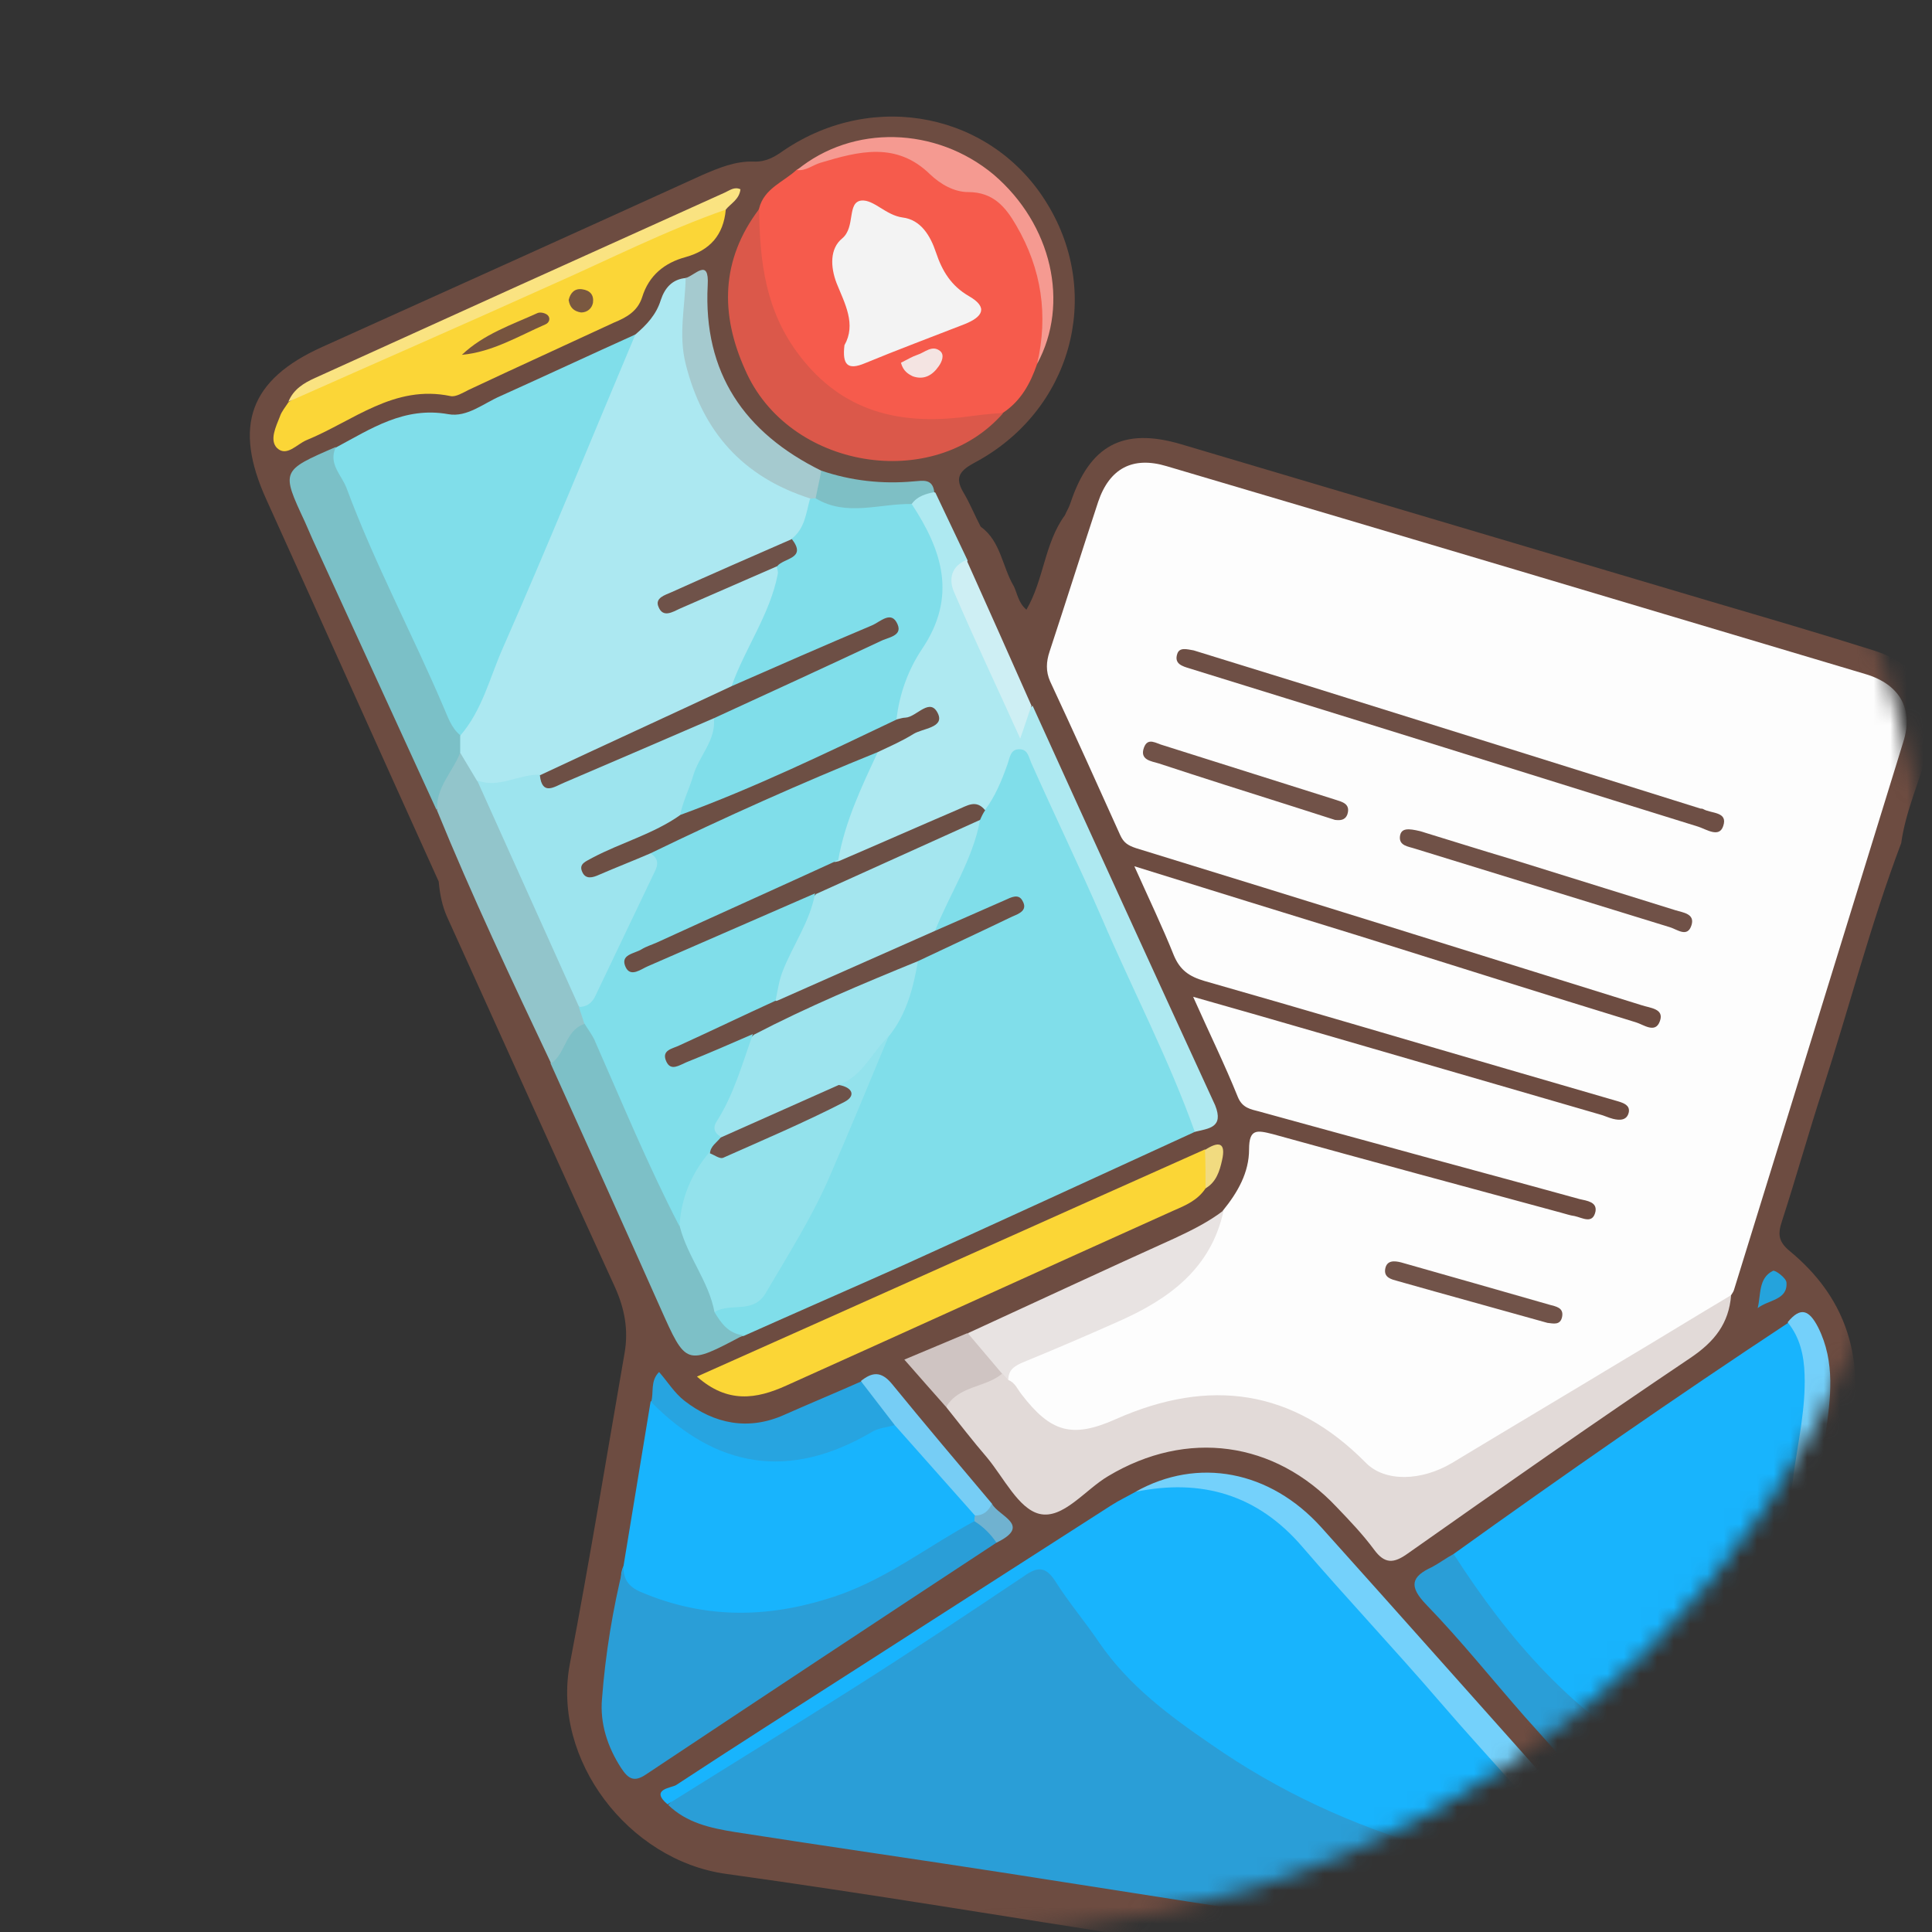 <svg width="116" height="116" viewBox="0 0 116 116" fill="none" xmlns="http://www.w3.org/2000/svg">
<rect x="0" y="0" width="116" height="116" fill="#333333" stroke="none"/>
<mask id="mask0" mask-type="alpha" maskUnits="userSpaceOnUse" x="0" y="0" width="116" height="116">
<circle cx="58" cy="58" r="58" fill="white"/>
</mask>
<g mask="url(#mask0)">
<path d="M114.151 50.62C112.319 55.472 111.029 60.493 109.435 65.413C108.586 68.026 107.84 70.706 106.992 73.319C106.72 74.133 106.788 74.574 107.501 75.151C110.724 77.832 111.877 81.225 111.233 85.398C110.045 93.439 109.027 101.481 108.043 109.556C107.568 113.39 106.347 116.681 102.954 118.819C100.884 120.922 98.238 120.821 95.659 120.481C86.803 119.26 78.016 117.801 69.194 116.444C60.643 115.12 52.127 113.695 43.577 112.508C37.741 111.694 33.126 105.654 34.212 99.92C35.4 93.711 36.417 87.468 37.503 81.225C37.741 79.834 37.503 78.578 36.926 77.289C33.533 69.892 30.208 62.461 26.849 55.065C26.544 54.386 26.408 53.674 26.34 52.927C22.88 45.293 19.453 37.625 15.992 29.991C13.99 25.58 14.974 22.797 19.351 20.829C26.951 17.403 34.551 13.976 42.152 10.515C43.17 10.074 44.154 9.667 45.239 9.701C45.986 9.734 46.495 9.429 47.072 9.022C52.5 5.357 59.592 6.816 62.883 12.245C66.242 17.742 64.308 24.698 58.506 27.785C57.488 28.328 57.352 28.769 57.895 29.651C58.268 30.296 58.54 30.974 58.879 31.619C60.101 32.501 60.168 34.028 60.881 35.216C61.084 35.657 61.152 36.2 61.627 36.607C62.679 34.809 62.713 32.603 63.935 30.941C64.036 30.703 64.206 30.432 64.274 30.194C65.427 26.733 67.429 25.648 70.89 26.665C81.51 29.821 92.164 32.976 102.784 36.132C106.008 37.082 109.265 38.032 112.488 39.05C115.406 39.966 116.56 42.171 115.745 45.089C115.237 46.956 114.422 48.686 114.151 50.62Z" fill="#6D4C41"/>
<path d="M73.435 72.674C74.317 71.588 74.996 70.401 74.996 69.01C74.996 67.754 75.471 67.856 76.421 68.094C82.189 69.688 87.957 71.249 93.725 72.81C93.997 72.878 94.268 72.98 94.54 73.013C95.014 73.115 95.625 73.522 95.795 72.742C95.897 72.165 95.286 72.097 94.845 71.996C90.671 70.842 86.464 69.722 82.291 68.569C80.052 67.958 77.812 67.347 75.607 66.736C75.098 66.601 74.589 66.533 74.317 65.854C73.537 63.92 72.621 62.054 71.637 59.849C74.283 60.595 76.625 61.274 78.966 61.952C84.666 63.615 90.332 65.243 96.032 66.906C96.304 66.974 96.575 67.11 96.847 67.177C97.254 67.279 97.695 67.279 97.797 66.77C97.865 66.363 97.491 66.228 97.152 66.126C94.947 65.481 92.707 64.836 90.502 64.192C84.428 62.427 78.389 60.629 72.316 58.899C71.399 58.627 70.856 58.254 70.483 57.372C69.805 55.675 68.99 53.979 68.108 52.011C72.79 53.47 77.167 54.827 81.578 56.184C87.109 57.915 92.673 59.679 98.204 61.376C98.679 61.511 99.391 62.088 99.663 61.308C99.934 60.561 99.086 60.527 98.577 60.358C88.466 57.202 78.355 54.047 68.21 50.925C67.701 50.755 67.463 50.586 67.26 50.145C65.869 47.057 64.478 43.969 63.053 40.916C62.781 40.305 62.815 39.728 63.019 39.117C64.003 36.132 64.953 33.112 65.937 30.126C66.615 28.124 68.006 27.378 70.042 27.988C84.055 32.128 98.034 36.301 112.013 40.475C114.049 41.086 114.897 42.544 114.287 44.512C110.894 55.506 107.501 66.499 104.108 77.458C104.074 77.56 104.006 77.662 103.938 77.764C102.649 79.494 100.647 80.308 98.882 81.326C95.184 83.498 91.554 85.737 87.855 87.909C84.937 89.605 83.377 89.571 80.866 87.366C77.032 84.007 72.79 83.464 68.108 85.262C67.939 85.33 67.803 85.398 67.633 85.432C64.003 86.857 62.374 86.314 60.372 82.921C60.169 81.869 60.949 81.564 61.695 81.292C63.663 80.58 65.462 79.528 67.396 78.748C70.314 77.594 72.01 75.287 73.435 72.674Z" fill="#FDFDFD"/>
<path d="M100.308 117.564C98.408 118.65 96.44 118.073 94.506 117.767C83.14 116.037 71.807 114.239 60.475 112.474C55.012 111.626 49.549 110.846 44.12 109.997C42.661 109.76 41.236 109.455 40.117 108.369C41.813 106.503 44.12 105.485 46.156 104.128C51.11 100.904 56.132 97.749 61.085 94.525C62.612 93.541 62.917 93.541 63.901 95.102C68.211 101.82 74.454 106.062 81.715 109.013C86.227 110.846 90.91 111.999 95.728 112.712C96.067 112.78 96.372 112.949 96.644 113.153C98.001 114.476 99.29 115.901 100.308 117.564Z" fill="#2A9ED7"/>
<path d="M71.739 67.958C65.903 70.639 60.067 73.319 54.231 75.966C51.042 77.391 47.852 78.782 44.663 80.207C43.509 80.478 43 79.901 42.831 78.816C42.966 78.612 43.102 78.409 43.306 78.375C45.579 78.205 46.393 76.373 47.309 74.71C48.904 71.826 50.397 68.84 51.449 65.685C51.856 64.463 52.806 63.479 53.111 62.224C53.892 60.731 54.367 59.136 54.977 57.576C55.826 56.49 57.217 56.354 58.337 55.777C59.049 55.404 59.863 55.167 60.881 54.488C59.49 54.793 58.642 55.336 57.726 55.743C57.183 55.981 56.674 56.49 56.029 56.049C56.029 54.42 57.013 53.097 57.624 51.672C57.963 50.891 58.303 50.145 58.506 49.331C58.608 48.991 58.778 48.686 58.913 48.381C59.354 47.532 59.761 46.65 60.101 45.768C60.304 45.225 60.61 44.716 61.288 44.75C61.865 44.784 62.137 45.259 62.34 45.734C63.63 49.059 65.394 52.147 66.785 55.404C68.142 58.627 69.669 61.783 71.06 64.972C71.433 65.888 72.248 66.771 71.739 67.958Z" fill="#80DEEA"/>
<path d="M95.828 113.017C92.435 112.847 89.212 111.897 85.989 110.981C81.239 109.624 76.76 107.554 72.722 104.738C70.245 103.042 67.768 101.209 66.004 98.631C65.156 97.375 64.172 96.222 63.358 94.933C62.781 94.05 62.306 94.05 61.491 94.627C58.098 96.9 54.739 99.14 51.312 101.311C47.58 103.686 43.814 105.994 40.082 108.335C38.996 107.419 40.319 107.351 40.59 107.181C44.153 104.84 47.784 102.533 51.38 100.226C56.504 96.934 61.593 93.677 66.716 90.386C67.192 90.081 67.701 89.843 68.175 89.572C72.654 88.316 75.742 89.402 78.762 92.931C82.087 96.799 85.548 100.599 88.975 104.399C90.976 106.604 92.876 108.878 94.878 111.117C95.353 111.66 95.998 112.169 95.828 113.017Z" fill="#18B4FD"/>
<path d="M87.277 93.304C93.894 88.554 100.578 83.906 107.364 79.427C108.823 79.902 108.721 81.225 108.823 82.345C109.06 84.72 108.416 87.027 108.144 89.368C107.533 94.492 106.787 99.615 106.176 104.772C106.108 105.451 106.007 106.13 105.633 106.706C104.785 107.69 103.665 107.385 102.647 107.215C99.763 106.74 97.422 105.078 95.251 103.279C92.299 100.803 89.822 97.885 87.617 94.695C87.345 94.288 87.04 93.847 87.277 93.304Z" fill="#18B4FD"/>
<path d="M38.148 20.083C38.826 19.506 39.403 18.895 39.675 18.013C39.912 17.3 40.353 16.758 41.202 16.69C41.507 16.995 41.609 17.368 41.575 17.776C40.896 23.238 43.169 27.038 48.055 29.379C48.327 29.515 48.564 29.651 48.734 29.855C49.039 30.906 48.632 31.755 47.886 32.467C45.511 33.722 42.966 34.639 40.659 35.996C42.05 35.419 43.441 34.876 44.798 34.231C45.409 33.96 45.986 33.553 46.698 33.756C47.478 34.435 47.105 35.283 46.766 35.928C45.85 37.658 45.273 39.592 44.187 41.255C43.136 42.375 41.676 42.68 40.353 43.291C37.741 44.478 35.162 45.734 32.481 46.752C31.192 47.193 29.903 47.702 28.546 47.023C27.901 46.548 27.596 45.835 27.324 45.123C27.222 44.784 27.256 44.444 27.358 44.105C30.581 36.708 33.771 29.278 36.858 21.847C37.198 21.168 37.469 20.49 38.148 20.083Z" fill="#ACE8F1"/>
<path d="M38.148 20.084C35.501 26.361 32.922 32.706 30.174 38.949C29.394 40.714 28.953 42.648 27.629 44.174C26.679 44.174 26.544 43.326 26.272 42.715C24.202 38.067 21.963 33.554 20.063 28.838C19.792 28.194 19.317 27.481 20.165 26.87C22.268 25.75 24.27 24.393 26.917 24.868C28.037 25.072 29.02 24.224 30.038 23.783C32.753 22.561 35.433 21.306 38.148 20.084Z" fill="#80DEEA"/>
<path d="M37.437 94.017C37.98 90.726 38.522 87.435 39.065 84.144C39.88 83.906 40.287 84.585 40.762 85.026C43.748 87.57 47.005 87.842 50.533 86.315C51.517 85.874 52.434 85.297 53.553 85.263C54.028 85.297 54.401 85.569 54.673 85.908C55.996 87.638 57.727 89.063 58.643 91.065C58.643 91.269 58.575 91.404 58.473 91.574C53.791 95.306 48.667 97.783 42.458 97.207C40.898 97.071 39.506 96.494 38.149 95.815C37.437 95.476 37.063 94.865 37.437 94.017Z" fill="#18B4FD"/>
<path d="M60.542 82.854C60.95 83.023 61.085 83.397 61.323 83.702C63.087 86.009 64.376 86.382 67.023 85.195C72.621 82.718 77.643 83.397 82.02 87.841C83.174 88.995 85.345 88.927 87.177 87.841C90.604 85.772 94.031 83.736 97.458 81.666C99.629 80.377 101.767 79.053 103.939 77.764C103.803 79.461 102.955 80.546 101.496 81.53C95.795 85.364 90.163 89.3 84.531 93.27C83.683 93.881 83.14 93.915 82.495 93.033C81.816 92.117 81.036 91.302 80.256 90.488C76.523 86.518 71.264 85.805 66.548 88.622C65.157 89.436 63.834 91.234 62.408 90.895C61.153 90.59 60.271 88.724 59.253 87.502C58.405 86.518 57.624 85.5 56.81 84.482C57.149 82.684 58.846 82.921 59.999 82.345C60.305 82.412 60.373 82.65 60.542 82.854Z" fill="#E2DAD8"/>
<path d="M62.271 21.847C61.864 23.035 61.287 24.087 60.201 24.799C56.197 26.394 52.295 26.02 49.072 23.17C45.984 20.422 44.424 16.826 45.577 12.516C45.883 11.295 47.07 10.922 47.851 10.175C49.072 9.565 50.294 9.022 51.651 8.818C53.245 8.581 54.67 8.682 55.892 9.87C56.571 10.549 57.487 10.922 58.471 11.057C59.828 11.227 60.71 12.075 61.321 13.229C62.915 16.011 63.458 18.827 62.271 21.847Z" fill="#F65B4C"/>
<path d="M71.737 67.957C70.177 63.58 68.005 59.441 66.173 55.166C64.816 52.044 63.323 48.956 61.932 45.835C61.762 45.462 61.728 45.021 61.253 44.987C60.642 44.953 60.642 45.496 60.473 45.937C60.133 46.887 59.76 47.803 59.15 48.617C56.707 49.092 54.603 50.382 52.33 51.332C51.685 51.603 51.074 52.078 50.294 51.874C49.853 51.671 49.717 51.298 49.921 50.925C50.871 49.024 51.176 46.887 52.364 45.123C53.178 44.139 54.467 44.105 55.689 43.222C54.84 43.358 54.264 43.697 53.687 43.392C53.144 43.019 53.449 42.612 53.619 42.205C54.264 40.712 54.739 39.117 55.553 37.692C56.503 36.063 56.605 34.435 55.587 32.738C55.146 31.992 54.671 31.177 54.637 30.227C54.942 29.549 55.417 29.209 56.164 29.583C56.808 30.94 57.453 32.297 58.098 33.654C57.691 34.435 57.589 35.249 58.03 36.063C59.082 38.065 59.896 40.169 60.778 42.238C61.219 43.324 61.559 42.747 62 42.374C65.63 50.382 69.295 58.389 72.959 66.362C73.502 67.72 72.552 67.754 71.737 67.957Z" fill="#AEE9F1"/>
<path d="M37.435 94.016C37.401 94.796 37.74 95.271 38.453 95.576C42.423 97.273 46.358 97.171 50.43 95.746C53.382 94.694 55.791 92.794 58.505 91.335C59.421 91.267 59.829 91.742 59.829 92.624C52.805 97.239 45.782 101.887 38.792 106.536C38.046 107.045 37.706 106.773 37.299 106.162C36.485 104.907 36.01 103.482 36.146 101.989C36.349 99.308 36.79 96.628 37.435 94.016Z" fill="#2A9ED7"/>
<path d="M87.277 93.304C90.568 98.427 94.47 102.94 99.899 105.892C101.561 106.808 103.394 107.079 105.294 106.944C105.362 107.012 105.395 107.079 105.463 107.147C105.599 109.624 105.294 112.033 104.174 114.307C103.869 114.883 103.665 115.562 102.919 115.765C99.118 111.524 95.352 107.317 91.552 103.076C89.584 100.836 87.718 98.495 85.648 96.358C84.563 95.238 84.732 94.661 85.988 94.084C86.429 93.847 86.836 93.541 87.277 93.304Z" fill="#2A9ED7"/>
<path d="M72.383 71.352C71.908 72.065 71.195 72.37 70.483 72.675C62.713 76.17 54.977 79.699 47.207 83.194C45.409 84.008 43.678 84.279 41.846 82.651C52.127 78.07 62.238 73.524 72.349 69.011C73.062 69.791 72.756 70.572 72.383 71.352Z" fill="#FBD636"/>
<path d="M43.577 12.585C43.441 14.112 42.627 15.028 41.168 15.435C39.913 15.775 38.963 16.521 38.556 17.844C38.284 18.693 37.606 19.066 36.859 19.371C33.941 20.728 31.023 22.052 28.139 23.409C27.8 23.578 27.359 23.85 27.053 23.782C23.66 23.07 21.218 25.275 18.401 26.429C17.825 26.666 17.214 27.447 16.637 26.904C16.162 26.429 16.569 25.614 16.807 25.004C16.908 24.698 17.146 24.427 17.316 24.155C19.724 22.493 22.473 21.475 25.153 20.287C30.752 17.81 36.282 15.164 41.915 12.789C42.424 12.551 42.932 12.076 43.577 12.585Z" fill="#FBD637"/>
<path d="M20.165 26.836C19.69 27.854 20.505 28.498 20.81 29.313C22.473 33.792 24.746 38.033 26.612 42.41C26.884 43.02 27.087 43.699 27.63 44.14C27.63 44.479 27.63 44.819 27.63 45.158C27.596 46.481 26.951 47.567 26.205 48.619C23.728 43.224 21.251 37.795 18.774 32.4C18.605 32.027 18.469 31.688 18.299 31.315C16.874 28.261 16.874 28.261 20.165 26.836Z" fill="#7BC0C7"/>
<path d="M42.898 78.781C43.305 79.46 43.746 80.071 44.628 80.173C41.167 82.005 41.201 82.005 39.641 78.51C37.469 73.624 35.264 68.738 33.058 63.852C33.397 62.699 33.669 61.477 35.196 61.308C36.417 62.122 36.621 63.547 37.164 64.734C38.521 67.686 39.878 70.638 41.167 73.59C41.642 74.71 42.253 75.762 42.728 76.881C42.966 77.492 43.339 78.103 42.898 78.781Z" fill="#7DC0C7"/>
<path d="M45.58 12.55C45.613 15.706 45.953 18.691 48.022 21.372C50.601 24.731 53.994 25.511 57.896 25.036C58.676 24.934 59.457 24.833 60.237 24.799C56.03 29.617 47.31 28.158 44.731 22.186C43.238 18.861 43.272 15.604 45.58 12.55Z" fill="#DB584A"/>
<path d="M95.828 113.017C92.91 109.216 89.585 105.823 86.463 102.193C83.749 99.037 80.899 96.018 78.185 92.862C75.504 89.741 72.145 88.757 68.175 89.571C71.908 87.468 76.251 88.282 79.338 91.709C84.122 97.036 88.873 102.397 93.657 107.757C95.183 109.488 96.71 111.252 98.203 112.983C97.864 114.17 97.151 113.593 96.473 113.356C96.269 113.254 96.066 113.152 95.828 113.017Z" fill="#74D1FB"/>
<path d="M35.094 61.478C33.94 61.851 33.974 63.243 33.092 63.853C30.717 58.832 28.342 53.81 26.238 48.653C26.17 47.262 27.188 46.346 27.629 45.192C27.968 45.769 28.308 46.312 28.647 46.888C29.02 47.126 29.36 47.431 29.563 47.838C31.294 52.012 33.431 56.049 35.128 60.223C35.263 60.664 35.433 61.071 35.094 61.478Z" fill="#92C5CB"/>
<path d="M60.54 82.854C60.439 82.718 60.303 82.616 60.201 82.481C59.217 81.904 58.165 81.395 58.131 80.038C62.271 78.138 66.41 76.204 70.55 74.337C71.568 73.862 72.585 73.353 73.468 72.675C72.721 76.17 70.176 78.002 67.191 79.325C65.29 80.173 63.391 80.988 61.49 81.768C60.914 82.005 60.54 82.243 60.54 82.854Z" fill="#E8E3E2"/>
<path d="M105.296 106.942C106.11 100.767 106.891 94.592 107.705 88.417C107.976 86.483 108.417 84.549 108.35 82.547C108.316 81.393 108.078 80.307 107.332 79.391C108.112 78.441 108.621 78.645 109.164 79.697C110.216 81.8 109.91 83.972 109.605 86.143C108.723 92.726 107.841 99.308 106.958 105.891C106.653 106.569 106.551 107.587 105.364 106.908C105.364 106.942 105.296 106.942 105.296 106.942Z" fill="#74D0FA"/>
<path d="M53.721 85.567C53.246 85.703 52.703 85.737 52.296 86.008C47.41 88.858 43.033 88.18 39.097 84.176C39.267 83.599 39.029 82.921 39.572 82.378C40.081 82.954 40.488 83.633 41.099 84.108C42.897 85.499 44.933 85.906 47.071 84.956C48.597 84.278 50.158 83.633 51.685 82.954C52.771 83.497 53.551 84.278 53.721 85.567Z" fill="#27A4E0"/>
<path d="M48.632 29.924C44.595 28.634 42.186 25.92 41.168 21.848C40.727 20.084 41.134 18.421 41.168 16.691C41.711 16.555 42.593 15.435 42.491 17.132C42.219 22.391 44.696 25.988 49.311 28.261C49.752 28.872 49.413 29.381 49.107 29.89C48.971 30.059 48.802 30.059 48.632 29.924Z" fill="#A5CACF"/>
<path d="M62.271 21.847C62.949 18.929 62.542 16.147 61.015 13.534C60.371 12.415 59.624 11.532 58.131 11.532C57.283 11.532 56.469 11.057 55.858 10.481C53.822 8.479 51.549 9.089 49.276 9.768C48.801 9.904 48.394 10.277 47.851 10.209C51.21 7.461 56.197 7.597 59.658 10.481C63.153 13.466 64.239 18.217 62.271 21.847Z" fill="#F59A91"/>
<path d="M43.576 12.585C39.98 13.841 36.587 15.571 33.126 17.098C27.867 19.473 22.574 21.78 17.314 24.121C17.62 23.375 18.231 23.002 18.909 22.696C27.12 18.964 35.297 15.266 43.508 11.567C43.814 11.432 44.085 11.194 44.458 11.364C44.39 11.975 43.882 12.212 43.576 12.585Z" fill="#FAE381"/>
<path d="M61.933 42.374C61.73 42.917 61.56 43.494 61.255 44.342C59.83 41.187 58.506 38.404 57.285 35.554C56.946 34.774 57.115 33.994 58.031 33.62C59.355 36.572 60.644 39.456 61.933 42.374Z" fill="#CEEFF4"/>
<path d="M53.722 85.567C53.043 84.684 52.365 83.802 51.686 82.92C52.365 82.377 52.907 82.309 53.552 83.09C55.52 85.499 57.556 87.908 59.558 90.283C59.592 91.029 59.252 91.301 58.54 90.996C56.911 89.163 55.316 87.365 53.722 85.567Z" fill="#76CDF5"/>
<path d="M105.363 106.943C106.211 107.113 106.55 106.434 106.957 105.925C106.516 108.64 106.584 111.456 105.363 114.001C105.023 114.713 104.616 115.392 104.039 115.969C103.53 116.477 103.191 116.41 102.886 115.765C104.209 113.56 105.057 111.218 104.989 108.572C104.989 108.029 105.261 107.486 105.363 106.943Z" fill="#71B5D6"/>
<path d="M58.098 80.037C58.777 80.852 59.489 81.666 60.168 82.48C59.15 83.329 57.555 83.193 56.809 84.482C56.028 83.6 55.248 82.718 54.298 81.632C55.689 81.055 56.877 80.546 58.098 80.037Z" fill="#CFC4C2"/>
<path d="M48.972 29.922C49.074 29.379 49.209 28.836 49.311 28.259C51.109 28.87 52.975 29.074 54.842 28.904C55.384 28.87 55.995 28.7 56.097 29.549C55.588 29.65 55.079 29.786 54.74 30.261C53.179 31.109 51.55 31.211 49.854 30.736C49.481 30.6 48.972 30.533 48.972 29.922Z" fill="#7EBFC5"/>
<path d="M96.508 113.389C97.085 113.288 97.763 113.627 98.238 113.016C99.12 114 100.003 114.984 100.953 115.934C102.072 117.02 101.462 117.359 100.342 117.563C98.747 116.409 97.729 114.78 96.508 113.389Z" fill="#71B5D7"/>
<path d="M105.533 78.543C105.736 77.729 105.567 76.745 106.449 76.303C106.585 76.236 107.263 76.745 107.263 77.016C107.331 78.068 106.177 78.034 105.533 78.543Z" fill="#25A3DC"/>
<path d="M58.539 90.996C59.048 90.996 59.353 90.725 59.557 90.283C59.93 91.03 62 91.573 59.828 92.625C59.489 92.116 59.048 91.675 58.505 91.335C58.505 91.2 58.505 91.098 58.539 90.996Z" fill="#70B2D0"/>
<path d="M72.383 71.35C72.383 70.57 72.383 69.789 72.35 69.043C73.13 68.534 73.639 68.534 73.368 69.688C73.232 70.298 73.028 70.977 72.383 71.35Z" fill="#F1DB80"/>
<path d="M71.67 39.05C74.724 40 77.845 40.95 80.967 41.934C88.024 44.139 95.081 46.345 102.105 48.55C102.173 48.55 102.207 48.55 102.275 48.584C102.75 48.856 103.767 48.72 103.462 49.602C103.225 50.315 102.478 49.806 101.969 49.636C95.183 47.532 88.397 45.395 81.611 43.291C78.218 42.239 74.825 41.188 71.432 40.136C70.991 40 70.482 39.864 70.686 39.254C70.822 38.846 71.263 38.982 71.67 39.05Z" fill="#6E4F45"/>
<path d="M85.277 49.907C86.939 50.416 88.873 51.026 90.807 51.603C94.065 52.621 97.356 53.639 100.613 54.657C101.054 54.793 101.767 54.861 101.563 55.539C101.326 56.32 100.715 55.811 100.274 55.675C95.184 54.114 90.061 52.519 84.971 50.959C84.564 50.823 83.987 50.789 84.055 50.212C84.123 49.703 84.564 49.737 85.277 49.907Z" fill="#705147"/>
<path d="M80.153 49.228C79.305 48.957 78.457 48.685 77.609 48.414C74.928 47.566 72.248 46.718 69.567 45.835C69.126 45.7 68.413 45.632 68.685 44.885C68.922 44.241 69.431 44.648 69.839 44.749C73.266 45.835 76.726 46.921 80.153 48.007C80.56 48.142 81.103 48.244 80.9 48.889C80.764 49.262 80.459 49.262 80.153 49.228Z" fill="#715248"/>
<path d="M92.91 79.427C89.891 78.579 86.905 77.764 83.919 76.916C83.546 76.814 83.071 76.712 83.173 76.169C83.275 75.66 83.716 75.695 84.123 75.796C87.109 76.644 90.094 77.493 93.046 78.341C93.419 78.443 93.894 78.511 93.793 79.053C93.691 79.596 93.25 79.461 92.91 79.427Z" fill="#715349"/>
<path d="M42.899 78.781C42.559 76.948 41.304 75.489 40.829 73.691C40.286 71.859 41.066 70.434 42.288 69.145C44.934 68.771 47.174 67.312 49.583 66.294C50.092 66.091 50.431 65.752 50.227 65.141C51.313 64.157 51.89 62.698 53.383 62.155C52.229 64.937 51.076 67.719 49.888 70.468C48.836 72.945 47.377 75.252 46.02 77.559C45.274 78.95 43.883 78.17 42.899 78.781Z" fill="#93E2EC"/>
<path d="M58.844 49.23C58.403 51.639 57.012 53.675 56.13 55.914C55.926 56.695 55.18 56.83 54.603 57.102C52.431 58.154 50.192 59.07 48.021 60.054C47.58 60.257 47.105 60.461 46.596 60.156C46.053 59.239 46.562 58.425 46.901 57.645C47.546 56.288 48.156 54.93 48.733 53.539C51.414 51.639 54.535 50.723 57.453 49.298C57.86 49.128 58.335 48.857 58.844 49.23Z" fill="#A4E6EF"/>
<path d="M53.416 62.157C52.364 63.141 51.821 64.6 50.362 65.143C50.328 65.312 50.294 65.516 50.158 65.584C47.885 66.704 45.781 68.196 43.169 68.468C42.49 68.129 42.558 67.586 42.829 67.043C43.644 65.414 44.187 63.65 44.933 61.987C47.614 60.087 50.769 59.205 53.687 57.814C54.128 57.61 54.603 57.339 55.112 57.712C54.84 59.307 54.433 60.867 53.416 62.157Z" fill="#9DE4EE"/>
<path d="M55.112 57.71C51.787 59.068 48.462 60.459 45.273 62.121C44.119 63.309 42.558 63.682 41.133 64.293C40.624 64.496 40.115 64.428 39.81 63.886C39.505 63.309 39.776 62.834 40.285 62.63C42.355 61.68 44.323 60.391 46.664 60.085C49.819 58.694 53.009 57.269 56.164 55.878C57.555 55.267 58.947 54.657 60.338 54.046C60.711 53.876 61.152 53.639 61.389 54.08C61.729 54.657 61.186 54.86 60.779 55.03C58.879 55.946 56.978 56.828 55.112 57.71Z" fill="#6E4F45"/>
<path d="M58.845 49.228C55.554 50.721 52.297 52.18 49.006 53.673C47.988 54.827 46.495 55.098 45.172 55.743C43.238 56.659 41.27 57.541 39.302 58.355C38.657 58.627 37.843 59.17 37.368 58.288C36.893 57.371 37.775 56.964 38.42 56.693C41.948 55.098 45.511 53.503 49.04 51.909C49.481 51.705 49.922 51.841 50.363 51.705C52.738 50.687 55.113 49.635 57.488 48.618C58.065 48.38 58.608 47.973 59.151 48.651C59.049 48.787 58.947 48.991 58.845 49.228Z" fill="#6C4F45"/>
<path d="M48.972 29.922C50.838 31.041 52.806 30.227 54.74 30.261C56.572 33.043 57.489 35.825 55.351 38.981C54.537 40.202 53.994 41.661 53.824 43.222C53.62 44.07 52.84 44.274 52.196 44.545C48.972 45.937 45.817 47.395 42.627 48.855C42.118 49.092 41.609 49.33 40.999 49.126C40.32 48.481 40.727 47.769 40.965 47.124C41.474 45.699 42.22 44.342 42.763 42.917C43.917 41.763 45.511 41.458 46.902 40.779C48.904 39.795 51.008 39.049 52.908 37.895C50.533 38.777 48.226 39.795 45.952 40.881C45.308 41.186 44.697 41.695 43.917 41.22C44.731 38.913 46.224 36.911 46.699 34.468C46.733 34.333 46.665 34.163 46.631 33.993C46.529 33.247 47.513 33.077 47.513 32.365C48.328 31.754 48.395 30.804 48.633 29.956C48.769 29.922 48.87 29.922 48.972 29.922Z" fill="#80DEEA"/>
<path d="M42.864 43.121C42.999 44.478 41.947 45.394 41.608 46.615C41.371 47.396 40.997 48.142 40.828 48.957C40.489 49.941 39.538 50.178 38.724 50.517C37.74 50.958 36.756 51.298 35.738 51.976C37.028 51.773 37.978 50.755 39.267 51.094C39.912 51.501 39.776 52.044 39.538 52.587C38.554 55.098 37.129 57.405 36.044 59.848C35.806 60.357 35.467 60.9 34.754 60.425C32.719 55.912 30.683 51.366 28.647 46.853C29.936 47.362 31.124 46.48 32.413 46.514C33.126 46.921 33.736 46.514 34.347 46.276C36.553 45.394 38.656 44.342 40.828 43.426C41.438 43.188 42.083 42.646 42.864 43.121Z" fill="#9DE4EE"/>
<path d="M42.865 43.122C39.88 44.411 36.894 45.701 33.874 46.99C33.297 47.228 32.551 47.804 32.415 46.549C36.249 44.751 40.117 42.986 43.951 41.188C46.733 39.967 49.516 38.745 52.332 37.558C52.841 37.354 53.519 36.608 53.893 37.49C54.198 38.202 53.282 38.27 52.841 38.508C49.516 40.068 46.191 41.595 42.865 43.122Z" fill="#6D4F45"/>
<path d="M47.545 32.367C48.461 33.554 47.07 33.486 46.663 33.995C44.729 34.843 42.761 35.692 40.827 36.54C40.386 36.743 39.809 37.117 39.538 36.438C39.3 35.895 39.945 35.725 40.318 35.556C42.727 34.47 45.136 33.418 47.545 32.367Z" fill="#6F5249"/>
<path d="M50.702 20.727C51.415 19.471 50.736 18.25 50.227 16.994C49.854 16.01 49.82 14.925 50.567 14.314C51.381 13.635 50.838 12.142 51.72 12.041C52.467 11.973 53.179 12.923 54.197 13.059C55.283 13.194 55.86 14.144 56.199 15.162C56.572 16.282 57.115 17.164 58.167 17.775C59.355 18.453 59.015 19.03 57.896 19.471C55.894 20.252 53.892 20.998 51.924 21.812C50.872 22.253 50.567 21.88 50.702 20.727Z" fill="#F3F3F3"/>
<path d="M54.094 21.78C54.501 21.576 54.772 21.407 55.078 21.305C55.519 21.169 55.96 20.694 56.435 21.067C56.74 21.305 56.537 21.746 56.367 21.983C55.994 22.526 55.485 22.832 54.806 22.594C54.535 22.459 54.23 22.289 54.094 21.78Z" fill="#F4E4E2"/>
<path d="M34.755 60.459C35.197 60.459 35.502 60.255 35.705 59.882C36.927 57.337 38.114 54.827 39.336 52.282C39.539 51.875 39.505 51.535 39.098 51.264C39.166 50.585 39.743 50.382 40.218 50.144C43.713 48.651 47.174 46.989 50.669 45.496C51.313 45.224 51.958 44.715 52.704 45.157C51.72 47.26 50.736 49.33 50.329 51.637C46.699 53.3 43.068 54.928 39.438 56.591C39.132 56.727 38.793 56.828 38.522 56.998C38.081 57.27 37.198 57.303 37.572 58.084C37.877 58.694 38.488 58.186 38.895 58.016C42.254 56.557 45.579 55.098 48.938 53.639C48.633 55.336 47.615 56.727 47.004 58.287C46.767 58.864 46.699 59.475 46.563 60.086C44.629 60.968 42.729 61.884 40.795 62.766C40.388 62.97 39.675 63.038 40.014 63.75C40.286 64.327 40.795 63.954 41.202 63.784C42.559 63.241 43.883 62.664 45.206 62.087C44.561 63.886 44.052 65.752 43 67.381C42.797 67.72 42.898 68.025 43.238 68.229C43.373 68.772 43 69.009 42.593 69.179C41.507 70.468 40.897 71.927 40.795 73.624C38.895 69.959 37.334 66.159 35.672 62.393C35.502 62.054 35.264 61.748 35.061 61.409C34.993 61.138 34.857 60.798 34.755 60.459Z" fill="#80DEEA"/>
<path d="M52.703 45.157C48.089 47.024 43.542 49.059 39.063 51.231C38.046 51.672 36.994 52.079 35.976 52.52C35.603 52.69 35.162 52.826 34.958 52.35C34.721 51.842 35.23 51.706 35.569 51.502C37.299 50.586 39.233 50.077 40.862 48.924C45.307 47.295 49.582 45.225 53.857 43.19C54.027 43.156 54.196 43.088 54.366 43.088C55.044 43.054 55.859 41.798 56.334 42.884C56.673 43.698 55.384 43.732 54.841 44.072C54.128 44.513 53.416 44.818 52.703 45.157Z" fill="#6D4F44"/>
<path d="M27.732 21.305C29.055 20.049 30.718 19.506 32.279 18.794C32.448 18.726 32.754 18.794 32.889 18.93C33.059 19.099 32.991 19.371 32.754 19.473C31.125 20.185 29.564 21.135 27.732 21.305Z" fill="#77543F"/>
<path d="M34.143 18.014C34.244 17.573 34.516 17.302 34.957 17.369C35.432 17.437 35.669 17.709 35.602 18.184C35.534 18.523 35.262 18.761 34.889 18.761C34.448 18.693 34.21 18.455 34.143 18.014Z" fill="#7A5840"/>
<path d="M42.627 69.249C42.66 68.808 43.034 68.604 43.271 68.299C45.646 67.247 47.987 66.195 50.362 65.143C51.177 65.279 51.414 65.788 50.702 66.161C48.327 67.382 45.85 68.434 43.407 69.52C43.203 69.588 42.898 69.35 42.627 69.249Z" fill="#6E5249"/>
</g>
</svg>
